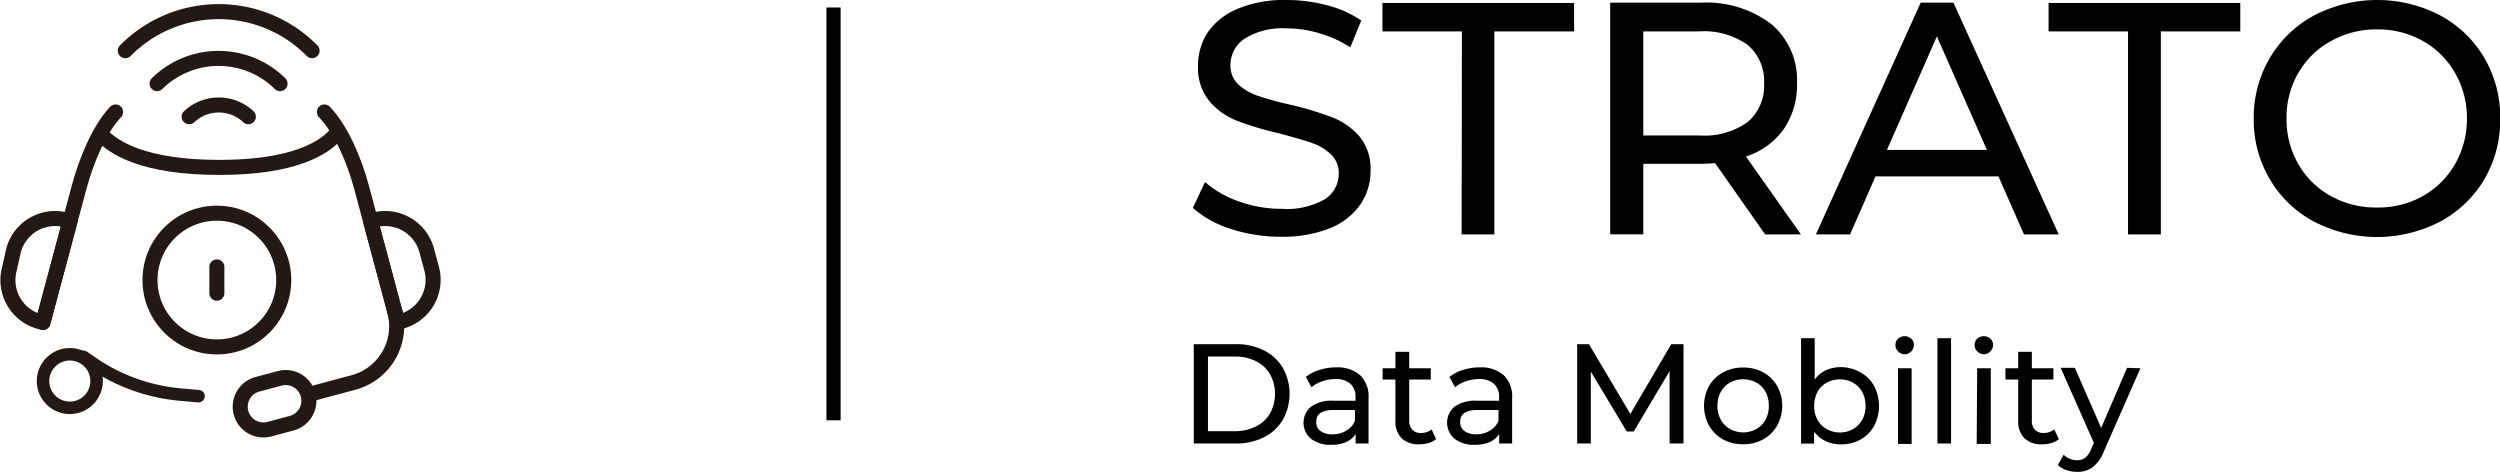 <svg id="圖層_1" data-name="圖層 1" xmlns="http://www.w3.org/2000/svg" viewBox="0 0 264.33 49.89"><defs><style>.cls-1,.cls-2,.cls-4{fill:none;}.cls-1,.cls-2{stroke:#231815;stroke-linecap:round;stroke-linejoin:round;}.cls-1{stroke-width:1.59px;}.cls-2{stroke-width:1.32px;}.cls-3{isolation:isolate;}.cls-4{stroke:#000;stroke-miterlimit:10;stroke-width:1.5px;}</style></defs><path class="cls-1" d="M4.54,34.08l3.83-14.3c.72-2.68,2.07-6.05,3.85-7.94"/><path class="cls-1" d="M4.17,34l.37.1L7.41,23.36,7,23.26a4.55,4.55,0,0,0-5.57,3.22L1,28.41A4.55,4.55,0,0,0,4.17,34Z"/><path class="cls-1" d="M20,12.34a4.57,4.57,0,0,1,6.26,0"/><path class="cls-1" d="M16.61,8.84a9.26,9.26,0,0,1,13,0"/><path class="cls-1" d="M13.25,5.36A13.87,13.87,0,0,1,33,5.36"/><path class="cls-1" d="M34.3,11.84c1.82,1.9,3.19,5.22,3.92,7.94l3.83,14.3"/><path class="cls-1" d="M39.54,23.26l-.36.1,2.87,10.72.37-.1a4.55,4.55,0,0,0,3.22-5.57l-.52-1.93A4.56,4.56,0,0,0,39.54,23.26Z"/><path class="cls-1" d="M32.6,41.72l4.77-1.28a6.16,6.16,0,0,0,4.36-7.55h0"/><path class="cls-1" d="M30.86,44.74l-2.38.64a2.46,2.46,0,0,1-3-1.75h0a2.46,2.46,0,0,1,1.74-3L29.58,40a2.46,2.46,0,0,1,3,1.75h0A2.46,2.46,0,0,1,30.86,44.74Z"/><path class="cls-1" d="M10.68,14.21C12,15.6,15.11,17.7,23.22,17.7c7.74,0,11-2,12.29-3.49"/><circle class="cls-1" cx="22.93" cy="29.61" r="7.07"/><line class="cls-1" x1="22.93" y1="28.22" x2="22.93" y2="31"/><path class="cls-2" d="M10.21,40.21a2.83,2.83,0,1,1-2.9-2.75A2.83,2.83,0,0,1,10.21,40.21Z"/><path class="cls-2" d="M8.82,37.73l1.48,1a19.52,19.52,0,0,0,8.87,3l1.82.16"/><g id="TERRA" class="cls-3"><g class="cls-3"><path d="M130.12,24.2a11,11,0,0,1-4-2.22l1.29-2.73A10.88,10.88,0,0,0,131,21.3a13.32,13.32,0,0,0,4.5.78,8.1,8.1,0,0,0,4.55-1,3.18,3.18,0,0,0,1.5-2.75,2.67,2.67,0,0,0-.82-2,5.49,5.49,0,0,0-2-1.21c-.8-.28-1.94-.6-3.41-1a33.82,33.82,0,0,1-4.47-1.33,7.37,7.37,0,0,1-2.9-2A5.5,5.5,0,0,1,126.67,7a6.38,6.38,0,0,1,1-3.54A7.12,7.12,0,0,1,130.84.94,12.71,12.71,0,0,1,136.05,0a16.63,16.63,0,0,1,4.27.56,11.38,11.38,0,0,1,3.61,1.61L142.77,5a12.69,12.69,0,0,0-3.29-1.49A12.19,12.19,0,0,0,136.05,3a7.58,7.58,0,0,0-4.46,1.09,3.33,3.33,0,0,0-1.49,2.8,2.69,2.69,0,0,0,.84,2.05A5.89,5.89,0,0,0,133,10.13a33.14,33.14,0,0,0,3.37.93,34,34,0,0,1,4.45,1.33,7.49,7.49,0,0,1,2.89,2,5.35,5.35,0,0,1,1.2,3.67,6.24,6.24,0,0,1-1.05,3.52,7.06,7.06,0,0,1-3.18,2.52,13.19,13.19,0,0,1-5.25.93A16.82,16.82,0,0,1,130.12,24.2Z"/><path d="M154.57,3.32h-8.4v-3h20.26v3H158V24.78h-3.46Z"/><path d="M186.63,24.78l-5.29-7.53c-.65.05-1.16.07-1.54.07h-6.05v7.46h-3.5V.28h9.55a11.39,11.39,0,0,1,7.49,2.27A7.73,7.73,0,0,1,190,8.82a8.22,8.22,0,0,1-1.4,4.83,7.84,7.84,0,0,1-4,2.9l5.81,8.23Zm-1.86-11.87a5,5,0,0,0,1.75-4.09,5,5,0,0,0-1.75-4.08,7.91,7.91,0,0,0-5.07-1.42h-5.95v11h5.95A7.8,7.8,0,0,0,184.77,12.91Z"/><path d="M211.3,18.65h-13l-2.69,6.13H192L203.08.28h3.46l11.13,24.5H214Zm-1.22-2.8-5.29-12-5.28,12Z"/><path d="M225,3.32h-8.4v-3h20.27v3h-8.4V24.78H225Z"/><path d="M244.66,23.43a11.92,11.92,0,0,1-4.68-4.5,12.32,12.32,0,0,1-1.69-6.4A12.38,12.38,0,0,1,240,6.12a12,12,0,0,1,4.68-4.49,14.44,14.44,0,0,1,13.33,0,12,12,0,0,1,4.66,4.48,12.4,12.4,0,0,1,1.68,6.42A12.4,12.4,0,0,1,262.65,19,12,12,0,0,1,258,23.43a14.44,14.44,0,0,1-13.33,0Zm11.53-2.71a9,9,0,0,0,3.39-3.38,9.43,9.43,0,0,0,1.25-4.81,9.43,9.43,0,0,0-1.25-4.81,9,9,0,0,0-3.39-3.38,9.61,9.61,0,0,0-4.85-1.23,9.77,9.77,0,0,0-4.88,1.23A8.91,8.91,0,0,0,243,7.72a9.42,9.42,0,0,0-1.24,4.81A9.42,9.42,0,0,0,243,17.34a8.91,8.91,0,0,0,3.43,3.38,9.77,9.77,0,0,0,4.88,1.22A9.6,9.6,0,0,0,256.19,20.72Z"/></g></g><g id="Storage"><g class="cls-3"><path d="M126.22,36.39h4.42a6.42,6.42,0,0,1,3,.66,4.9,4.9,0,0,1,2,1.85,5.64,5.64,0,0,1,0,5.48,4.9,4.9,0,0,1-2,1.85,6.42,6.42,0,0,1-3,.66h-4.42Zm4.33,9.2a4.83,4.83,0,0,0,2.24-.5,3.54,3.54,0,0,0,1.5-1.39,4.34,4.34,0,0,0,0-4.12,3.54,3.54,0,0,0-1.5-1.39,4.83,4.83,0,0,0-2.24-.49h-2.83v7.89Z"/><path d="M143.82,39.68a3.13,3.13,0,0,1,.88,2.41v4.8h-1.37v-1a2.29,2.29,0,0,1-1,.85,4,4,0,0,1-1.58.29,3.33,3.33,0,0,1-2.14-.64,2.22,2.22,0,0,1,0-3.39,3.8,3.8,0,0,1,2.43-.63h2.28V42a1.82,1.82,0,0,0-.54-1.42,2.28,2.28,0,0,0-1.59-.5,4.34,4.34,0,0,0-1.38.23,3.67,3.67,0,0,0-1.14.63l-.6-1.08a4.27,4.27,0,0,1,1.47-.76,6,6,0,0,1,1.81-.26A3.61,3.61,0,0,1,143.82,39.68Zm-1.43,5.82a2.08,2.08,0,0,0,.87-1V43.35H141q-1.83,0-1.83,1.23a1.12,1.12,0,0,0,.46,1,2.13,2.13,0,0,0,1.29.34A2.65,2.65,0,0,0,142.39,45.5Z"/><path d="M151.84,46.43a2.22,2.22,0,0,1-.78.41,3.43,3.43,0,0,1-1,.14,2.55,2.55,0,0,1-1.86-.64,2.48,2.48,0,0,1-.66-1.85V40.13h-1.35V38.94h1.35V37.2H149v1.74h2.28v1.19H149v4.3a1.37,1.37,0,0,0,.32,1,1.19,1.19,0,0,0,.92.35,1.75,1.75,0,0,0,1.13-.38Z"/><path d="M159,39.68a3.13,3.13,0,0,1,.88,2.41v4.8h-1.37v-1a2.29,2.29,0,0,1-1,.85,4,4,0,0,1-1.58.29,3.33,3.33,0,0,1-2.14-.64,2.22,2.22,0,0,1,0-3.39,3.8,3.8,0,0,1,2.43-.63h2.28V42a1.82,1.82,0,0,0-.54-1.42,2.28,2.28,0,0,0-1.59-.5,4.34,4.34,0,0,0-1.38.23,3.67,3.67,0,0,0-1.14.63l-.6-1.08a4.27,4.27,0,0,1,1.47-.76,6,6,0,0,1,1.81-.26A3.61,3.61,0,0,1,159,39.68Zm-1.43,5.82a2.08,2.08,0,0,0,.87-1V43.35h-2.22q-1.83,0-1.83,1.23a1.12,1.12,0,0,0,.46,1,2.13,2.13,0,0,0,1.29.34A2.65,2.65,0,0,0,157.57,45.5Z"/><path d="M176.53,46.89l0-7.65-3.79,6.38H172l-3.8-6.33v7.6h-1.44V36.39H168l4.38,7.38,4.32-7.38H178l0,10.5Z"/><path d="M182.18,46.46A3.89,3.89,0,0,1,180.7,45a4.41,4.41,0,0,1,0-4.19,3.86,3.86,0,0,1,1.48-1.44,4.41,4.41,0,0,1,2.13-.51,4.35,4.35,0,0,1,2.12.51,3.77,3.77,0,0,1,1.47,1.44,4.33,4.33,0,0,1,0,4.19,3.79,3.79,0,0,1-1.47,1.45,4.24,4.24,0,0,1-2.12.52A4.31,4.31,0,0,1,182.18,46.46Zm3.5-1.09a2.54,2.54,0,0,0,1-1,3,3,0,0,0,.34-1.46,3.07,3.07,0,0,0-.34-1.47,2.45,2.45,0,0,0-1-1,2.93,2.93,0,0,0-2.74,0,2.45,2.45,0,0,0-1,1,3,3,0,0,0-.35,1.47,2.92,2.92,0,0,0,.35,1.46,2.54,2.54,0,0,0,1,1,2.86,2.86,0,0,0,2.74,0Z"/><path d="M196.72,39.38a3.68,3.68,0,0,1,1.43,1.42,4.58,4.58,0,0,1,0,4.24,3.71,3.71,0,0,1-1.43,1.43,4.18,4.18,0,0,1-2.07.51,3.76,3.76,0,0,1-1.62-.34,3.15,3.15,0,0,1-1.22-1v1.26h-1.38V35.76h1.44v4.38a3,3,0,0,1,1.2-1,3.75,3.75,0,0,1,1.58-.32A4.18,4.18,0,0,1,196.72,39.38Zm-.82,6a2.68,2.68,0,0,0,1-1,3,3,0,0,0,.35-1.46,3.07,3.07,0,0,0-.35-1.47,2.58,2.58,0,0,0-1-1,2.93,2.93,0,0,0-2.74,0,2.45,2.45,0,0,0-1,1,3.07,3.07,0,0,0-.34,1.47,3,3,0,0,0,.34,1.46,2.54,2.54,0,0,0,1,1,2.86,2.86,0,0,0,2.74,0Z"/><path d="M200.68,37.14a.9.9,0,0,1-.27-.66.94.94,0,0,1,.27-.67,1.06,1.06,0,0,1,1.4,0,.87.87,0,0,1,.28.65,1,1,0,0,1-1,1A1,1,0,0,1,200.68,37.14Zm0,1.8h1.44v8h-1.44Z"/><path d="M204.85,35.76h1.44V46.89h-1.44Z"/><path d="M209.05,37.14a.9.9,0,0,1-.27-.66.94.94,0,0,1,.27-.67,1.06,1.06,0,0,1,1.4,0,.87.87,0,0,1,.28.65,1,1,0,0,1-1,1A1,1,0,0,1,209.05,37.14Zm0,1.8h1.44v8H209Z"/><path d="M217.69,46.43a2.22,2.22,0,0,1-.78.41,3.43,3.43,0,0,1-1,.14,2.55,2.55,0,0,1-1.86-.64,2.48,2.48,0,0,1-.66-1.85V40.13h-1.35V38.94h1.35V37.2h1.44v1.74h2.28v1.19h-2.28v4.3a1.37,1.37,0,0,0,.32,1,1.19,1.19,0,0,0,.92.35,1.75,1.75,0,0,0,1.13-.38Z"/><path d="M226.31,38.94l-3.85,8.75a3.91,3.91,0,0,1-1.2,1.71,2.7,2.7,0,0,1-1.64.49,3.31,3.31,0,0,1-1.13-.19,2.23,2.23,0,0,1-.91-.54l.62-1.08a2,2,0,0,0,1.42.58,1.36,1.36,0,0,0,.88-.28,2.37,2.37,0,0,0,.64-1l.25-.55-3.51-7.94h1.5l2.78,6.36,2.74-6.36Z"/></g></g><line class="cls-4" x1="88.13" y1="44.44" x2="88.13" y2="0.79"/></svg>